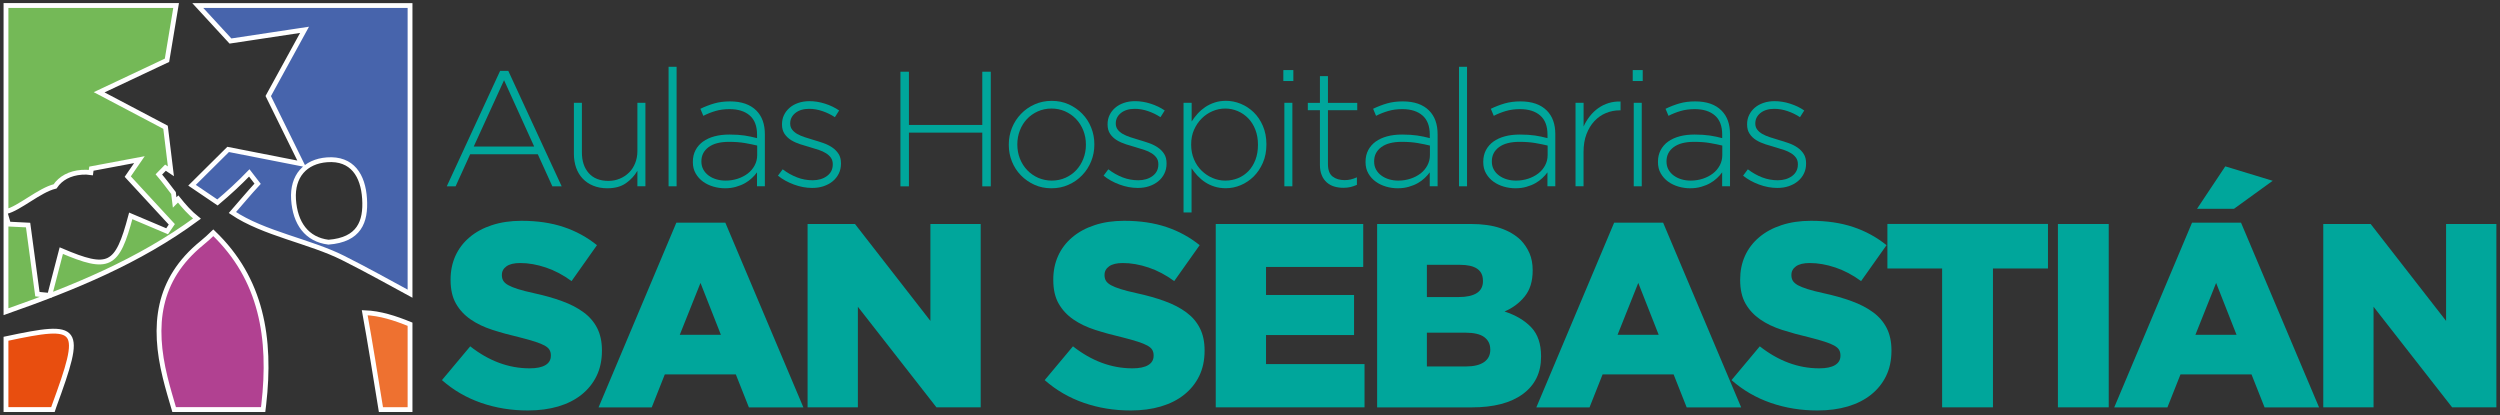 <svg width="518" height="86" viewBox="0 0 518 86" fill="none" xmlns="http://www.w3.org/2000/svg">
<rect x="0" y="0" width="518" height="86" fill="#333333" stroke="none"/>
<path d="M63.1 6.18L55.58 19.9L62.5 33.95L47.27 30.96L39.79 38.38C41.55 39.56 43.31 40.76 45.06 41.95C47.33 40.05 49.53 38.02 51.65 35.83C52.23 36.58 52.81 37.32 53.38 38.07C51.59 40 49.9 42.05 48.15 44.04C54.61 48.4 64.2 49.98 71.09 53.45C75.9 55.87 80.4 58.37 84.96 60.85V1.15H40.98L47.75 8.5L63.1 6.18ZM75.54 41.19C75.84 45.96 74.43 49.69 68.06 50.18C63.55 49.62 61.14 46.26 60.82 41.3C60.52 36.49 63.25 33.45 67.76 33.11C73 32.72 75.24 36.37 75.54 41.19Z" fill="#4764AC" stroke="white" stroke-miterlimit="10"/>
<path d="M36.91 41.23L36.19 41.95L35.95 40C34.95 38.7 33.97 37.37 32.92 36.14C33.38 35.68 33.83 35.21 34.29 34.74C34.67 34.98 35.04 35.23 35.41 35.48L34.3 26.37L20.54 19.12L34.6 12.49L36.49 1.14H1.24V43.85C3.97 43.22 8.19 39.38 11.41 38.62C12.55 36.92 14.45 35.89 16.92 35.7C17.6 35.65 18.23 35.67 18.81 35.76C18.84 35.49 18.88 35.22 18.93 34.95C22.45 34.29 25.39 33.74 28.89 33.08C27.8 34.67 26.89 35.98 26.47 36.59C29.59 39.97 32.6 43.23 35.6 46.48C35.28 46.96 34.96 47.44 34.63 47.92C32.12 46.86 29.62 45.8 27.09 44.73C24.28 55.3 22.57 56.13 12.7 51.93C11.9 54.99 11.09 58.1 10.29 61.2C9.44 61.12 8.6 61.03 7.75 60.95C7.15 56.43 6.53 51.9 5.82 46.63C5.53 46.61 3.64 46.52 1.75 46.43C1.58 45.84 1.41 45.25 1.24 44.67V64.59C15.18 59.69 28.81 54.15 40.81 45.3C39.35 44.13 38.1 42.72 36.91 41.23Z" fill="#74B957" stroke="white" stroke-miterlimit="10"/>
<path d="M1.24 70.19V84.86H10.97C11.04 84.65 11.1 84.44 11.18 84.23C17.28 67.56 16.7 66.9 1.24 70.19Z" fill="#E84E0F" stroke="white" stroke-miterlimit="10"/>
<path d="M44.2 48.23C43.44 48.97 42.66 49.69 41.84 50.35C32.5 57.94 31.6 67.52 34.22 78.2C34.77 80.44 35.43 82.65 36.08 84.86H54.52C54.56 84.51 54.61 84.16 54.65 83.81C56.23 70.11 54.22 57.8 44.2 48.23Z" fill="#B14191" stroke="white" stroke-miterlimit="10"/>
<path d="M84.96 67.18C81.89 65.93 78.79 64.91 75.57 64.79C76.69 70.95 77.83 78.11 78.93 84.87H84.96V67.18Z" fill="#EE7130" stroke="white" stroke-miterlimit="10"/>
<path d="M1.02 43.9C1.09 44.15 1.17 44.41 1.24 44.66V43.84C1.17 43.86 1.09 43.89 1.02 43.9Z" fill="white"/>
<path d="M103.62 14.69H105.32L116.38 38.61H114.45L111.43 31.96H97.42L94.4 38.61H92.57L103.62 14.69ZM110.68 30.36L104.44 16.62L98.16 30.36H110.68Z" fill="#00A69B"/>
<path d="M125.84 39.01C124.75 39.01 123.78 38.83 122.92 38.48C122.06 38.13 121.33 37.64 120.73 37C120.13 36.37 119.68 35.61 119.37 34.74C119.07 33.87 118.91 32.91 118.91 31.87V21.3H120.57V31.58C120.57 33.37 121.04 34.8 121.99 35.87C122.94 36.94 124.3 37.48 126.06 37.48C126.9 37.48 127.68 37.33 128.42 37.02C129.16 36.71 129.79 36.29 130.34 35.75C130.89 35.21 131.31 34.56 131.61 33.8C131.91 33.04 132.07 32.21 132.07 31.31V21.3H133.73V38.6H132.07V35.38C131.48 36.4 130.69 37.26 129.69 37.96C128.69 38.66 127.43 39.01 125.84 39.01Z" fill="#00A69B"/>
<path d="M138.53 13.84H140.19V38.6H138.53V13.84Z" fill="#00A69B"/>
<path d="M150.24 39.01C149.43 39.01 148.62 38.9 147.83 38.67C147.04 38.44 146.33 38.11 145.69 37.65C145.06 37.2 144.54 36.63 144.15 35.95C143.75 35.27 143.56 34.48 143.56 33.58V33.51C143.56 32.61 143.75 31.8 144.12 31.1C144.49 30.4 145.01 29.81 145.66 29.34C146.32 28.87 147.11 28.5 148.04 28.25C148.97 28 150 27.88 151.13 27.88C152.35 27.88 153.4 27.95 154.28 28.08C155.16 28.22 156.02 28.4 156.86 28.62V27.88C156.86 26.13 156.36 24.81 155.35 23.93C154.34 23.05 152.95 22.61 151.16 22.61C150.1 22.61 149.12 22.74 148.24 23C147.36 23.26 146.52 23.59 145.73 24L145.12 22.54C146.07 22.08 147.03 21.71 148 21.43C148.97 21.15 150.06 21.01 151.26 21.01C153.63 21.01 155.45 21.64 156.72 22.91C157.89 24.09 158.48 25.71 158.48 27.8V38.59H156.85V35.71C156.56 36.12 156.2 36.52 155.78 36.91C155.36 37.31 154.88 37.66 154.34 37.96C153.8 38.27 153.18 38.51 152.49 38.71C151.8 38.91 151.05 39.01 150.24 39.01ZM150.34 37.42C151.22 37.42 152.06 37.29 152.85 37.03C153.64 36.77 154.34 36.41 154.94 35.95C155.54 35.49 156.01 34.93 156.36 34.28C156.71 33.63 156.89 32.91 156.89 32.12V30.16C156.17 29.98 155.32 29.81 154.35 29.64C153.38 29.47 152.27 29.39 151.03 29.39C149.2 29.39 147.79 29.76 146.81 30.49C145.83 31.22 145.33 32.2 145.33 33.41V33.48C145.33 34.11 145.47 34.67 145.74 35.15C146.01 35.63 146.38 36.05 146.84 36.38C147.3 36.72 147.84 36.98 148.45 37.16C149.05 37.33 149.68 37.42 150.34 37.42Z" fill="#00A69B"/>
<path d="M168.28 38.94C167.01 38.94 165.75 38.7 164.48 38.23C163.21 37.76 162.12 37.15 161.19 36.4L162.17 35.08C163.12 35.8 164.12 36.36 165.16 36.76C166.2 37.16 167.27 37.35 168.38 37.35C169.56 37.35 170.55 37.06 171.35 36.47C172.15 35.88 172.55 35.08 172.55 34.07V34C172.55 33.5 172.43 33.08 172.18 32.71C171.93 32.35 171.59 32.03 171.16 31.76C170.73 31.49 170.24 31.26 169.7 31.08C169.16 30.9 168.58 30.72 167.97 30.54C167.27 30.34 166.56 30.12 165.85 29.9C165.14 29.67 164.5 29.39 163.93 29.04C163.36 28.69 162.91 28.26 162.56 27.74C162.21 27.22 162.03 26.58 162.03 25.81V25.74C162.03 25.04 162.17 24.4 162.45 23.83C162.73 23.25 163.12 22.75 163.62 22.32C164.12 21.89 164.72 21.56 165.42 21.32C166.12 21.08 166.89 20.96 167.73 20.96C168.77 20.96 169.84 21.13 170.94 21.48C172.04 21.83 173.01 22.3 173.87 22.89L172.99 24.28C172.2 23.76 171.34 23.34 170.43 23.03C169.51 22.71 168.59 22.55 167.67 22.55C166.47 22.55 165.52 22.84 164.8 23.41C164.09 23.99 163.73 24.7 163.73 25.56V25.63C163.73 26.1 163.87 26.52 164.14 26.87C164.41 27.22 164.77 27.52 165.21 27.77C165.65 28.02 166.17 28.24 166.75 28.43C167.34 28.62 167.94 28.81 168.55 28.99C169.25 29.19 169.94 29.41 170.62 29.65C171.3 29.89 171.91 30.19 172.45 30.56C172.99 30.93 173.43 31.38 173.76 31.9C174.09 32.42 174.25 33.06 174.25 33.83V33.9C174.25 34.67 174.1 35.36 173.79 35.98C173.48 36.6 173.06 37.13 172.52 37.57C171.98 38.01 171.34 38.35 170.62 38.59C169.9 38.83 169.12 38.94 168.28 38.94Z" fill="#00A69B"/>
<path d="M186.57 14.86H188.33V25.89H203.53V14.86H205.29V38.61H203.53V27.48H188.33V38.61H186.57V14.86Z" fill="#00A69B"/>
<path d="M217.86 39.01C216.57 39.01 215.39 38.77 214.32 38.28C213.25 37.79 212.32 37.14 211.53 36.33C210.74 35.52 210.12 34.57 209.68 33.48C209.24 32.39 209.02 31.24 209.02 30.02V29.95C209.02 28.73 209.24 27.58 209.68 26.49C210.12 25.4 210.74 24.44 211.54 23.61C212.34 22.77 213.28 22.11 214.37 21.63C215.45 21.14 216.64 20.9 217.92 20.9C219.21 20.9 220.39 21.14 221.46 21.63C222.53 22.12 223.46 22.77 224.25 23.58C225.04 24.39 225.66 25.34 226.09 26.43C226.53 27.52 226.75 28.67 226.75 29.89V29.96C226.75 31.18 226.53 32.33 226.09 33.42C225.65 34.51 225.03 35.47 224.23 36.3C223.43 37.14 222.49 37.8 221.4 38.28C220.33 38.77 219.15 39.01 217.86 39.01ZM217.93 37.42C218.95 37.42 219.9 37.22 220.77 36.83C221.64 36.44 222.39 35.91 223.01 35.24C223.63 34.57 224.12 33.79 224.47 32.89C224.82 31.99 225 31.03 225 30.02V29.95C225 28.91 224.82 27.94 224.46 27.03C224.1 26.12 223.59 25.32 222.95 24.65C222.3 23.97 221.54 23.45 220.67 23.06C219.8 22.68 218.86 22.49 217.87 22.49C216.85 22.49 215.9 22.69 215.03 23.08C214.16 23.47 213.41 24 212.78 24.67C212.16 25.33 211.67 26.12 211.32 27.02C210.97 27.92 210.79 28.88 210.79 29.89V29.96C210.79 31 210.97 31.97 211.33 32.88C211.69 33.79 212.2 34.59 212.84 35.26C213.48 35.93 214.25 36.46 215.12 36.85C216 37.22 216.93 37.42 217.93 37.42Z" fill="#00A69B"/>
<path d="M235.75 38.94C234.48 38.94 233.22 38.7 231.95 38.23C230.68 37.76 229.59 37.15 228.66 36.4L229.64 35.08C230.59 35.8 231.58 36.36 232.62 36.76C233.66 37.16 234.74 37.35 235.84 37.35C237.01 37.35 238.01 37.06 238.81 36.47C239.61 35.88 240.01 35.08 240.01 34.07V34C240.01 33.5 239.89 33.08 239.64 32.71C239.39 32.35 239.05 32.03 238.62 31.76C238.19 31.49 237.7 31.26 237.16 31.08C236.62 30.9 236.04 30.72 235.43 30.54C234.73 30.34 234.02 30.12 233.31 29.9C232.6 29.67 231.96 29.39 231.39 29.04C230.82 28.69 230.37 28.26 230.02 27.74C229.67 27.22 229.49 26.58 229.49 25.81V25.74C229.49 25.04 229.63 24.4 229.91 23.83C230.19 23.25 230.58 22.75 231.08 22.32C231.58 21.89 232.18 21.56 232.88 21.32C233.58 21.08 234.35 20.96 235.19 20.96C236.23 20.96 237.3 21.13 238.4 21.48C239.5 21.83 240.48 22.3 241.33 22.89L240.45 24.28C239.66 23.76 238.8 23.34 237.89 23.03C236.97 22.71 236.05 22.55 235.13 22.55C233.93 22.55 232.98 22.84 232.26 23.41C231.55 23.99 231.19 24.7 231.19 25.56V25.63C231.19 26.1 231.33 26.52 231.6 26.87C231.87 27.22 232.23 27.52 232.67 27.77C233.11 28.02 233.63 28.24 234.21 28.43C234.79 28.62 235.4 28.81 236.01 28.99C236.71 29.19 237.4 29.41 238.08 29.65C238.76 29.89 239.37 30.19 239.91 30.56C240.45 30.93 240.89 31.38 241.22 31.9C241.55 32.42 241.71 33.06 241.71 33.83V33.9C241.71 34.67 241.56 35.36 241.25 35.98C240.95 36.6 240.52 37.13 239.98 37.57C239.44 38.01 238.8 38.35 238.08 38.59C237.36 38.83 236.59 38.94 235.75 38.94Z" fill="#00A69B"/>
<path d="M245.25 21.3H246.91V25.17C247.27 24.61 247.69 24.06 248.16 23.54C248.63 23.02 249.16 22.57 249.73 22.18C250.31 21.8 250.95 21.48 251.66 21.25C252.37 21.01 253.16 20.89 254.01 20.89C255.05 20.89 256.07 21.09 257.07 21.5C258.07 21.91 258.97 22.5 259.76 23.26C260.55 24.03 261.19 24.97 261.67 26.09C262.15 27.21 262.4 28.47 262.4 29.87V29.94C262.4 31.34 262.16 32.6 261.67 33.72C261.18 34.84 260.55 35.79 259.76 36.57C258.97 37.35 258.07 37.95 257.07 38.37C256.07 38.79 255.04 39 254.01 39C253.15 39 252.36 38.89 251.64 38.66C250.92 38.43 250.27 38.13 249.69 37.74C249.11 37.36 248.6 36.91 248.13 36.42C247.67 35.92 247.25 35.4 246.89 34.86V44.02H245.23V21.3H245.25ZM253.87 37.42C254.82 37.42 255.71 37.25 256.53 36.91C257.36 36.57 258.07 36.08 258.68 35.45C259.29 34.82 259.77 34.04 260.12 33.13C260.47 32.22 260.65 31.18 260.65 30.03V29.96C260.65 28.83 260.47 27.8 260.11 26.87C259.75 25.94 259.26 25.16 258.63 24.51C258.01 23.87 257.28 23.37 256.46 23.02C255.63 22.67 254.77 22.49 253.87 22.49C252.96 22.49 252.09 22.67 251.24 23.03C250.39 23.39 249.64 23.9 248.98 24.56C248.32 25.22 247.8 26 247.4 26.9C247 27.8 246.81 28.81 246.81 29.92V29.99C246.81 31.1 247.01 32.11 247.4 33.03C247.79 33.95 248.32 34.73 248.98 35.37C249.64 36.01 250.39 36.52 251.24 36.88C252.09 37.24 252.96 37.42 253.87 37.42Z" fill="#00A69B"/>
<path d="M265.91 14.52H267.98V16.79H265.91V14.52ZM266.12 21.3H267.78V38.6H266.12V21.3Z" fill="#00A69B"/>
<path d="M278.33 38.91C277.65 38.91 277.02 38.82 276.43 38.64C275.84 38.46 275.33 38.17 274.89 37.78C274.45 37.38 274.1 36.89 273.86 36.29C273.61 35.69 273.49 34.98 273.49 34.17V22.84H270.98V21.31H273.49V15.78H275.15V21.31H281.22V22.84H275.15V33.97C275.15 35.21 275.47 36.08 276.12 36.58C276.77 37.08 277.6 37.32 278.61 37.32C279.04 37.32 279.45 37.28 279.83 37.19C280.21 37.1 280.66 36.96 281.15 36.74V38.3C280.7 38.5 280.25 38.66 279.81 38.76C279.36 38.86 278.87 38.91 278.33 38.91Z" fill="#00A69B"/>
<path d="M289.62 39.01C288.81 39.01 288 38.9 287.21 38.67C286.42 38.44 285.71 38.11 285.07 37.65C284.44 37.2 283.92 36.63 283.53 35.95C283.13 35.27 282.94 34.48 282.94 33.58V33.51C282.94 32.61 283.13 31.8 283.5 31.1C283.87 30.4 284.39 29.81 285.04 29.34C285.7 28.87 286.49 28.5 287.42 28.25C288.35 28 289.38 27.88 290.51 27.88C291.73 27.88 292.78 27.95 293.67 28.08C294.56 28.21 295.41 28.4 296.25 28.62V27.88C296.25 26.13 295.75 24.81 294.74 23.93C293.73 23.05 292.34 22.61 290.55 22.61C289.49 22.61 288.51 22.74 287.63 23C286.75 23.26 285.91 23.59 285.12 24L284.51 22.54C285.46 22.08 286.42 21.71 287.39 21.43C288.36 21.15 289.45 21.01 290.65 21.01C293.03 21.01 294.85 21.64 296.11 22.91C297.29 24.09 297.87 25.71 297.87 27.8V38.59H296.24V35.71C295.95 36.12 295.59 36.52 295.17 36.91C294.75 37.31 294.27 37.66 293.73 37.96C293.19 38.27 292.57 38.51 291.88 38.71C291.19 38.91 290.44 39.01 289.62 39.01ZM289.73 37.42C290.61 37.42 291.45 37.29 292.24 37.03C293.03 36.77 293.73 36.41 294.33 35.95C294.93 35.49 295.4 34.93 295.75 34.28C296.1 33.63 296.28 32.91 296.28 32.12V30.16C295.56 29.98 294.71 29.81 293.74 29.64C292.77 29.47 291.66 29.39 290.42 29.39C288.59 29.39 287.18 29.76 286.2 30.49C285.22 31.22 284.72 32.2 284.72 33.41V33.48C284.72 34.11 284.86 34.67 285.13 35.15C285.4 35.63 285.77 36.05 286.23 36.38C286.69 36.72 287.23 36.98 287.84 37.16C288.45 37.34 289.07 37.42 289.73 37.42Z" fill="#00A69B"/>
<path d="M302.31 13.84H303.97V38.6H302.31V13.84Z" fill="#00A69B"/>
<path d="M314.01 39.01C313.2 39.01 312.39 38.9 311.6 38.67C310.81 38.44 310.1 38.11 309.46 37.65C308.83 37.2 308.31 36.63 307.92 35.95C307.52 35.27 307.33 34.48 307.33 33.58V33.51C307.33 32.61 307.52 31.8 307.89 31.1C308.26 30.4 308.78 29.81 309.43 29.34C310.09 28.87 310.88 28.5 311.81 28.25C312.74 28 313.77 27.88 314.9 27.88C316.12 27.88 317.17 27.95 318.06 28.08C318.95 28.21 319.8 28.4 320.64 28.62V27.88C320.64 26.13 320.14 24.81 319.13 23.93C318.12 23.05 316.73 22.61 314.94 22.61C313.88 22.61 312.9 22.74 312.02 23C311.14 23.26 310.3 23.59 309.51 24L308.9 22.54C309.85 22.08 310.81 21.71 311.78 21.43C312.75 21.15 313.84 21.01 315.04 21.01C317.42 21.01 319.24 21.64 320.5 22.91C321.68 24.09 322.26 25.71 322.26 27.8V38.59H320.63V35.71C320.34 36.12 319.98 36.52 319.56 36.91C319.14 37.31 318.66 37.66 318.12 37.96C317.58 38.27 316.96 38.51 316.27 38.71C315.58 38.91 314.83 39.01 314.01 39.01ZM314.12 37.42C315 37.42 315.84 37.29 316.63 37.03C317.42 36.77 318.12 36.41 318.72 35.95C319.32 35.49 319.79 34.93 320.14 34.28C320.49 33.63 320.67 32.91 320.67 32.12V30.16C319.95 29.98 319.1 29.81 318.13 29.64C317.16 29.47 316.05 29.39 314.81 29.39C312.98 29.39 311.57 29.76 310.59 30.49C309.61 31.22 309.11 32.2 309.11 33.41V33.48C309.11 34.11 309.25 34.67 309.52 35.15C309.79 35.63 310.16 36.05 310.62 36.38C311.08 36.72 311.62 36.98 312.23 37.16C312.84 37.34 313.46 37.42 314.12 37.42Z" fill="#00A69B"/>
<path d="M326.46 21.3H328.12V26.22C328.46 25.45 328.89 24.74 329.41 24.08C329.93 23.42 330.52 22.86 331.17 22.4C331.82 21.94 332.54 21.59 333.32 21.35C334.1 21.11 334.92 21.01 335.78 21.03V22.86H335.61C334.61 22.86 333.66 23.05 332.76 23.42C331.85 23.79 331.06 24.35 330.37 25.08C329.68 25.82 329.13 26.72 328.72 27.79C328.31 28.86 328.11 30.1 328.11 31.5V38.59H326.45V21.3H326.46Z" fill="#00A69B"/>
<path d="M338.3 14.52H340.37V16.79H338.3V14.52ZM338.51 21.3H340.17V38.6H338.51V21.3Z" fill="#00A69B"/>
<path d="M350.21 39.01C349.4 39.01 348.59 38.9 347.8 38.67C347.01 38.44 346.3 38.11 345.66 37.65C345.03 37.2 344.51 36.63 344.12 35.95C343.72 35.27 343.53 34.48 343.53 33.58V33.51C343.53 32.61 343.72 31.8 344.09 31.1C344.46 30.4 344.98 29.81 345.63 29.34C346.29 28.87 347.08 28.5 348.01 28.25C348.94 28 349.97 27.88 351.1 27.88C352.32 27.88 353.37 27.95 354.26 28.08C355.15 28.21 356 28.4 356.84 28.62V27.88C356.84 26.13 356.34 24.81 355.33 23.93C354.32 23.05 352.93 22.61 351.14 22.61C350.08 22.61 349.1 22.74 348.22 23C347.34 23.26 346.5 23.59 345.71 24L345.1 22.54C346.05 22.08 347.01 21.71 347.98 21.43C348.95 21.15 350.04 21.01 351.24 21.01C353.62 21.01 355.44 21.64 356.7 22.91C357.88 24.09 358.46 25.71 358.46 27.8V38.59H356.83V35.71C356.54 36.12 356.18 36.52 355.76 36.91C355.34 37.31 354.86 37.66 354.32 37.96C353.78 38.27 353.16 38.51 352.47 38.71C351.78 38.91 351.02 39.01 350.21 39.01ZM350.31 37.42C351.19 37.42 352.03 37.29 352.82 37.03C353.61 36.77 354.31 36.41 354.91 35.95C355.51 35.49 355.98 34.93 356.33 34.28C356.68 33.63 356.86 32.91 356.86 32.12V30.16C356.14 29.98 355.29 29.81 354.32 29.64C353.35 29.47 352.24 29.39 351 29.39C349.17 29.39 347.76 29.76 346.78 30.49C345.8 31.22 345.3 32.2 345.3 33.41V33.48C345.3 34.11 345.44 34.67 345.71 35.15C345.98 35.63 346.35 36.05 346.81 36.38C347.27 36.72 347.81 36.98 348.42 37.16C349.03 37.34 349.66 37.42 350.31 37.42Z" fill="#00A69B"/>
<path d="M368.26 38.94C366.99 38.94 365.73 38.7 364.46 38.23C363.19 37.76 362.1 37.15 361.17 36.4L362.15 35.08C363.1 35.8 364.09 36.36 365.13 36.76C366.17 37.16 367.25 37.35 368.35 37.35C369.52 37.35 370.52 37.06 371.32 36.47C372.12 35.88 372.52 35.08 372.52 34.07V34C372.52 33.5 372.4 33.08 372.15 32.71C371.9 32.35 371.56 32.03 371.13 31.76C370.7 31.49 370.21 31.26 369.67 31.08C369.13 30.9 368.55 30.72 367.94 30.54C367.24 30.34 366.53 30.12 365.82 29.9C365.11 29.67 364.47 29.39 363.9 29.04C363.33 28.69 362.88 28.26 362.53 27.74C362.18 27.22 362 26.58 362 25.81V25.74C362 25.04 362.14 24.4 362.42 23.83C362.7 23.25 363.09 22.75 363.59 22.32C364.09 21.89 364.69 21.56 365.39 21.32C366.09 21.08 366.86 20.96 367.7 20.96C368.74 20.96 369.81 21.13 370.91 21.48C372.01 21.83 372.99 22.3 373.84 22.89L372.96 24.28C372.17 23.76 371.31 23.34 370.4 23.03C369.48 22.71 368.56 22.55 367.64 22.55C366.44 22.55 365.49 22.84 364.77 23.41C364.06 23.99 363.7 24.7 363.7 25.56V25.63C363.7 26.1 363.84 26.52 364.11 26.87C364.38 27.22 364.74 27.52 365.18 27.77C365.62 28.02 366.14 28.24 366.72 28.43C367.3 28.62 367.91 28.81 368.52 28.99C369.22 29.19 369.91 29.41 370.59 29.65C371.27 29.89 371.88 30.19 372.42 30.56C372.96 30.93 373.4 31.38 373.73 31.9C374.06 32.42 374.22 33.06 374.22 33.83V33.9C374.22 34.67 374.07 35.36 373.76 35.98C373.46 36.6 373.03 37.13 372.49 37.57C371.95 38.01 371.31 38.35 370.59 38.59C369.87 38.83 369.09 38.94 368.26 38.94Z" fill="#00A69B"/>
<path d="M109.37 85.05C105.97 85.05 102.75 84.53 99.71 83.48C96.67 82.43 93.96 80.86 91.57 78.76L97.43 71.76C101.3 74.8 105.41 76.32 109.75 76.32C111.2 76.32 112.29 76.09 113.03 75.64C113.77 75.19 114.14 74.55 114.14 73.71V73.6C114.14 73.2 114.05 72.84 113.87 72.51C113.69 72.18 113.35 71.89 112.87 71.61C112.38 71.34 111.72 71.07 110.89 70.8C110.06 70.53 108.99 70.23 107.69 69.9C105.66 69.43 103.78 68.91 102.04 68.35C100.3 67.79 98.79 67.07 97.51 66.18C96.22 65.29 95.21 64.2 94.47 62.9C93.73 61.6 93.36 59.97 93.36 58.02V57.91C93.36 56.14 93.69 54.51 94.36 53.02C95.03 51.54 96.01 50.25 97.29 49.17C98.57 48.08 100.12 47.24 101.93 46.65C103.74 46.06 105.78 45.75 108.06 45.75C111.32 45.75 114.22 46.18 116.77 47.03C119.32 47.88 121.63 49.14 123.69 50.8L118.43 58.24C116.69 56.97 114.91 56.03 113.08 55.42C111.25 54.81 109.49 54.5 107.79 54.5C106.52 54.5 105.57 54.73 104.94 55.18C104.31 55.63 103.99 56.22 103.99 56.94V57.05C103.99 57.48 104.09 57.86 104.29 58.19C104.49 58.52 104.83 58.81 105.32 59.09C105.81 59.36 106.48 59.63 107.33 59.9C108.18 60.17 109.27 60.45 110.61 60.74C112.78 61.21 114.73 61.76 116.47 62.4C118.21 63.03 119.69 63.8 120.92 64.71C122.15 65.61 123.09 66.71 123.74 67.99C124.39 69.27 124.72 70.8 124.72 72.58V72.69C124.72 74.64 124.35 76.38 123.61 77.9C122.87 79.42 121.83 80.71 120.49 81.78C119.15 82.85 117.54 83.66 115.66 84.22C113.78 84.77 111.68 85.05 109.37 85.05Z" fill="#00A69B"/>
<path d="M140.14 46.14H150.29L166.46 84.41H155.17L152.46 77.57H137.75L135.04 84.41H124.02L140.14 46.14ZM149.37 69.37L145.14 58.62L140.85 69.37H149.37Z" fill="#00A69B"/>
<path d="M167.33 46.41H177.15L192.78 66.49V46.41H203.2V84.4H194.03L177.75 63.56V84.4H167.33V46.41Z" fill="#00A69B"/>
<path d="M234.26 85.05C230.86 85.05 227.64 84.53 224.6 83.48C221.56 82.43 218.85 80.86 216.46 78.76L222.32 71.76C226.19 74.8 230.3 76.32 234.64 76.32C236.09 76.32 237.18 76.09 237.92 75.64C238.66 75.19 239.03 74.55 239.03 73.71V73.6C239.03 73.2 238.94 72.84 238.76 72.51C238.58 72.18 238.24 71.89 237.75 71.61C237.26 71.34 236.6 71.07 235.77 70.8C234.94 70.53 233.87 70.23 232.57 69.9C230.54 69.43 228.66 68.91 226.92 68.35C225.18 67.79 223.67 67.07 222.39 66.18C221.1 65.29 220.09 64.2 219.35 62.9C218.61 61.6 218.24 59.97 218.24 58.02V57.91C218.24 56.14 218.57 54.51 219.24 53.02C219.91 51.54 220.89 50.25 222.17 49.17C223.45 48.08 225 47.24 226.81 46.65C228.62 46.05 230.66 45.75 232.94 45.75C236.2 45.75 239.1 46.18 241.65 47.03C244.2 47.88 246.51 49.14 248.57 50.8L243.3 58.24C241.56 56.97 239.78 56.03 237.95 55.42C236.12 54.81 234.36 54.5 232.66 54.5C231.39 54.5 230.44 54.73 229.81 55.18C229.18 55.63 228.86 56.22 228.86 56.94V57.05C228.86 57.48 228.96 57.86 229.16 58.19C229.36 58.52 229.7 58.81 230.19 59.09C230.68 59.36 231.35 59.63 232.2 59.9C233.05 60.17 234.15 60.45 235.48 60.74C237.65 61.21 239.6 61.76 241.34 62.4C243.08 63.03 244.56 63.8 245.79 64.71C247.02 65.61 247.96 66.71 248.61 67.99C249.26 69.27 249.59 70.8 249.59 72.58V72.69C249.59 74.64 249.22 76.38 248.48 77.9C247.74 79.42 246.7 80.71 245.36 81.78C244.02 82.85 242.41 83.66 240.53 84.22C238.67 84.77 236.57 85.05 234.26 85.05Z" fill="#00A69B"/>
<path d="M251.9 46.41H282.46V55.31H262.32V61.12H280.56V69.42H262.32V75.44H282.73V84.4H251.9V46.41Z" fill="#00A69B"/>
<path d="M285.33 46.41H304.78C307.16 46.41 309.21 46.7 310.9 47.28C312.6 47.86 314.01 48.69 315.13 49.78C315.89 50.58 316.48 51.48 316.92 52.49C317.35 53.5 317.57 54.66 317.57 55.96V56.07C317.57 58.28 317.02 60.06 315.92 61.42C314.82 62.78 313.43 63.82 311.74 64.54C314.06 65.3 315.91 66.39 317.27 67.82C318.63 69.25 319.31 71.25 319.31 73.82V73.93C319.31 77.22 318.05 79.79 315.54 81.64C313.03 83.49 309.49 84.41 304.93 84.41H285.34V46.41H285.33ZM307.26 58.13C307.26 55.96 305.68 54.87 302.51 54.87H295.65V61.55H302.24C303.86 61.55 305.1 61.28 305.97 60.74C306.83 60.2 307.27 59.37 307.27 58.24V58.13H307.26ZM308.78 72.35C308.78 71.3 308.36 70.47 307.54 69.85C306.71 69.24 305.41 68.93 303.65 68.93H295.65V75.93H303.76C305.38 75.93 306.62 75.63 307.49 75.03C308.36 74.43 308.79 73.57 308.79 72.45V72.35H308.78Z" fill="#00A69B"/>
<path d="M334.45 46.14H344.6L360.77 84.41H349.48L346.77 77.57H332.06L329.35 84.41H318.33L334.45 46.14ZM343.68 69.37L339.45 58.62L335.16 69.37H343.68Z" fill="#00A69B"/>
<path d="M376.57 85.05C373.17 85.05 369.95 84.53 366.91 83.48C363.87 82.43 361.16 80.86 358.77 78.76L364.63 71.76C368.5 74.8 372.61 76.32 376.95 76.32C378.4 76.32 379.49 76.09 380.23 75.64C380.97 75.19 381.34 74.55 381.34 73.71V73.6C381.34 73.2 381.25 72.84 381.07 72.51C380.89 72.18 380.55 71.89 380.07 71.61C379.58 71.34 378.92 71.07 378.09 70.8C377.26 70.53 376.19 70.23 374.89 69.9C372.86 69.43 370.98 68.91 369.24 68.35C367.5 67.79 365.99 67.07 364.71 66.18C363.43 65.29 362.41 64.2 361.67 62.9C360.93 61.6 360.56 59.97 360.56 58.02V57.91C360.56 56.14 360.89 54.51 361.56 53.02C362.23 51.54 363.21 50.25 364.49 49.17C365.77 48.08 367.32 47.24 369.13 46.65C370.94 46.05 372.98 45.75 375.26 45.75C378.52 45.75 381.42 46.18 383.97 47.03C386.52 47.88 388.83 49.14 390.89 50.8L385.62 58.24C383.88 56.97 382.1 56.03 380.27 55.42C378.44 54.81 376.68 54.5 374.98 54.5C373.71 54.5 372.76 54.73 372.13 55.18C371.5 55.63 371.18 56.22 371.18 56.94V57.05C371.18 57.48 371.28 57.86 371.48 58.19C371.68 58.52 372.02 58.81 372.51 59.09C373 59.36 373.67 59.63 374.52 59.9C375.37 60.17 376.47 60.45 377.8 60.74C379.97 61.21 381.92 61.76 383.66 62.4C385.4 63.03 386.88 63.8 388.11 64.71C389.34 65.61 390.28 66.71 390.93 67.99C391.58 69.27 391.91 70.8 391.91 72.58V72.69C391.91 74.64 391.54 76.38 390.8 77.9C390.06 79.42 389.02 80.71 387.68 81.78C386.34 82.85 384.73 83.66 382.85 84.22C380.99 84.77 378.89 85.05 376.57 85.05Z" fill="#00A69B"/>
<path d="M402.41 55.63H391.07V46.4H424.34V55.63H412.94V84.4H402.41V55.63V55.63Z" fill="#00A69B"/>
<path d="M426.4 46.41H436.93V84.4H426.4V46.41Z" fill="#00A69B"/>
<path d="M454.19 46.14H464.34L480.51 84.41H469.22L466.51 77.57H451.8L449.09 84.41H438.07L454.19 46.14ZM463.41 69.37L459.18 58.62L454.89 69.37H463.41ZM461.08 34.47L470.9 37.46L462.87 43.27H455.22L461.08 34.47Z" fill="#00A69B"/>
<path d="M481.38 46.41H491.2L506.83 66.49V46.41H517.25V84.4H508.08L491.8 63.56V84.4H481.38V46.41V46.41Z" fill="#00A69B"/>
</svg>
